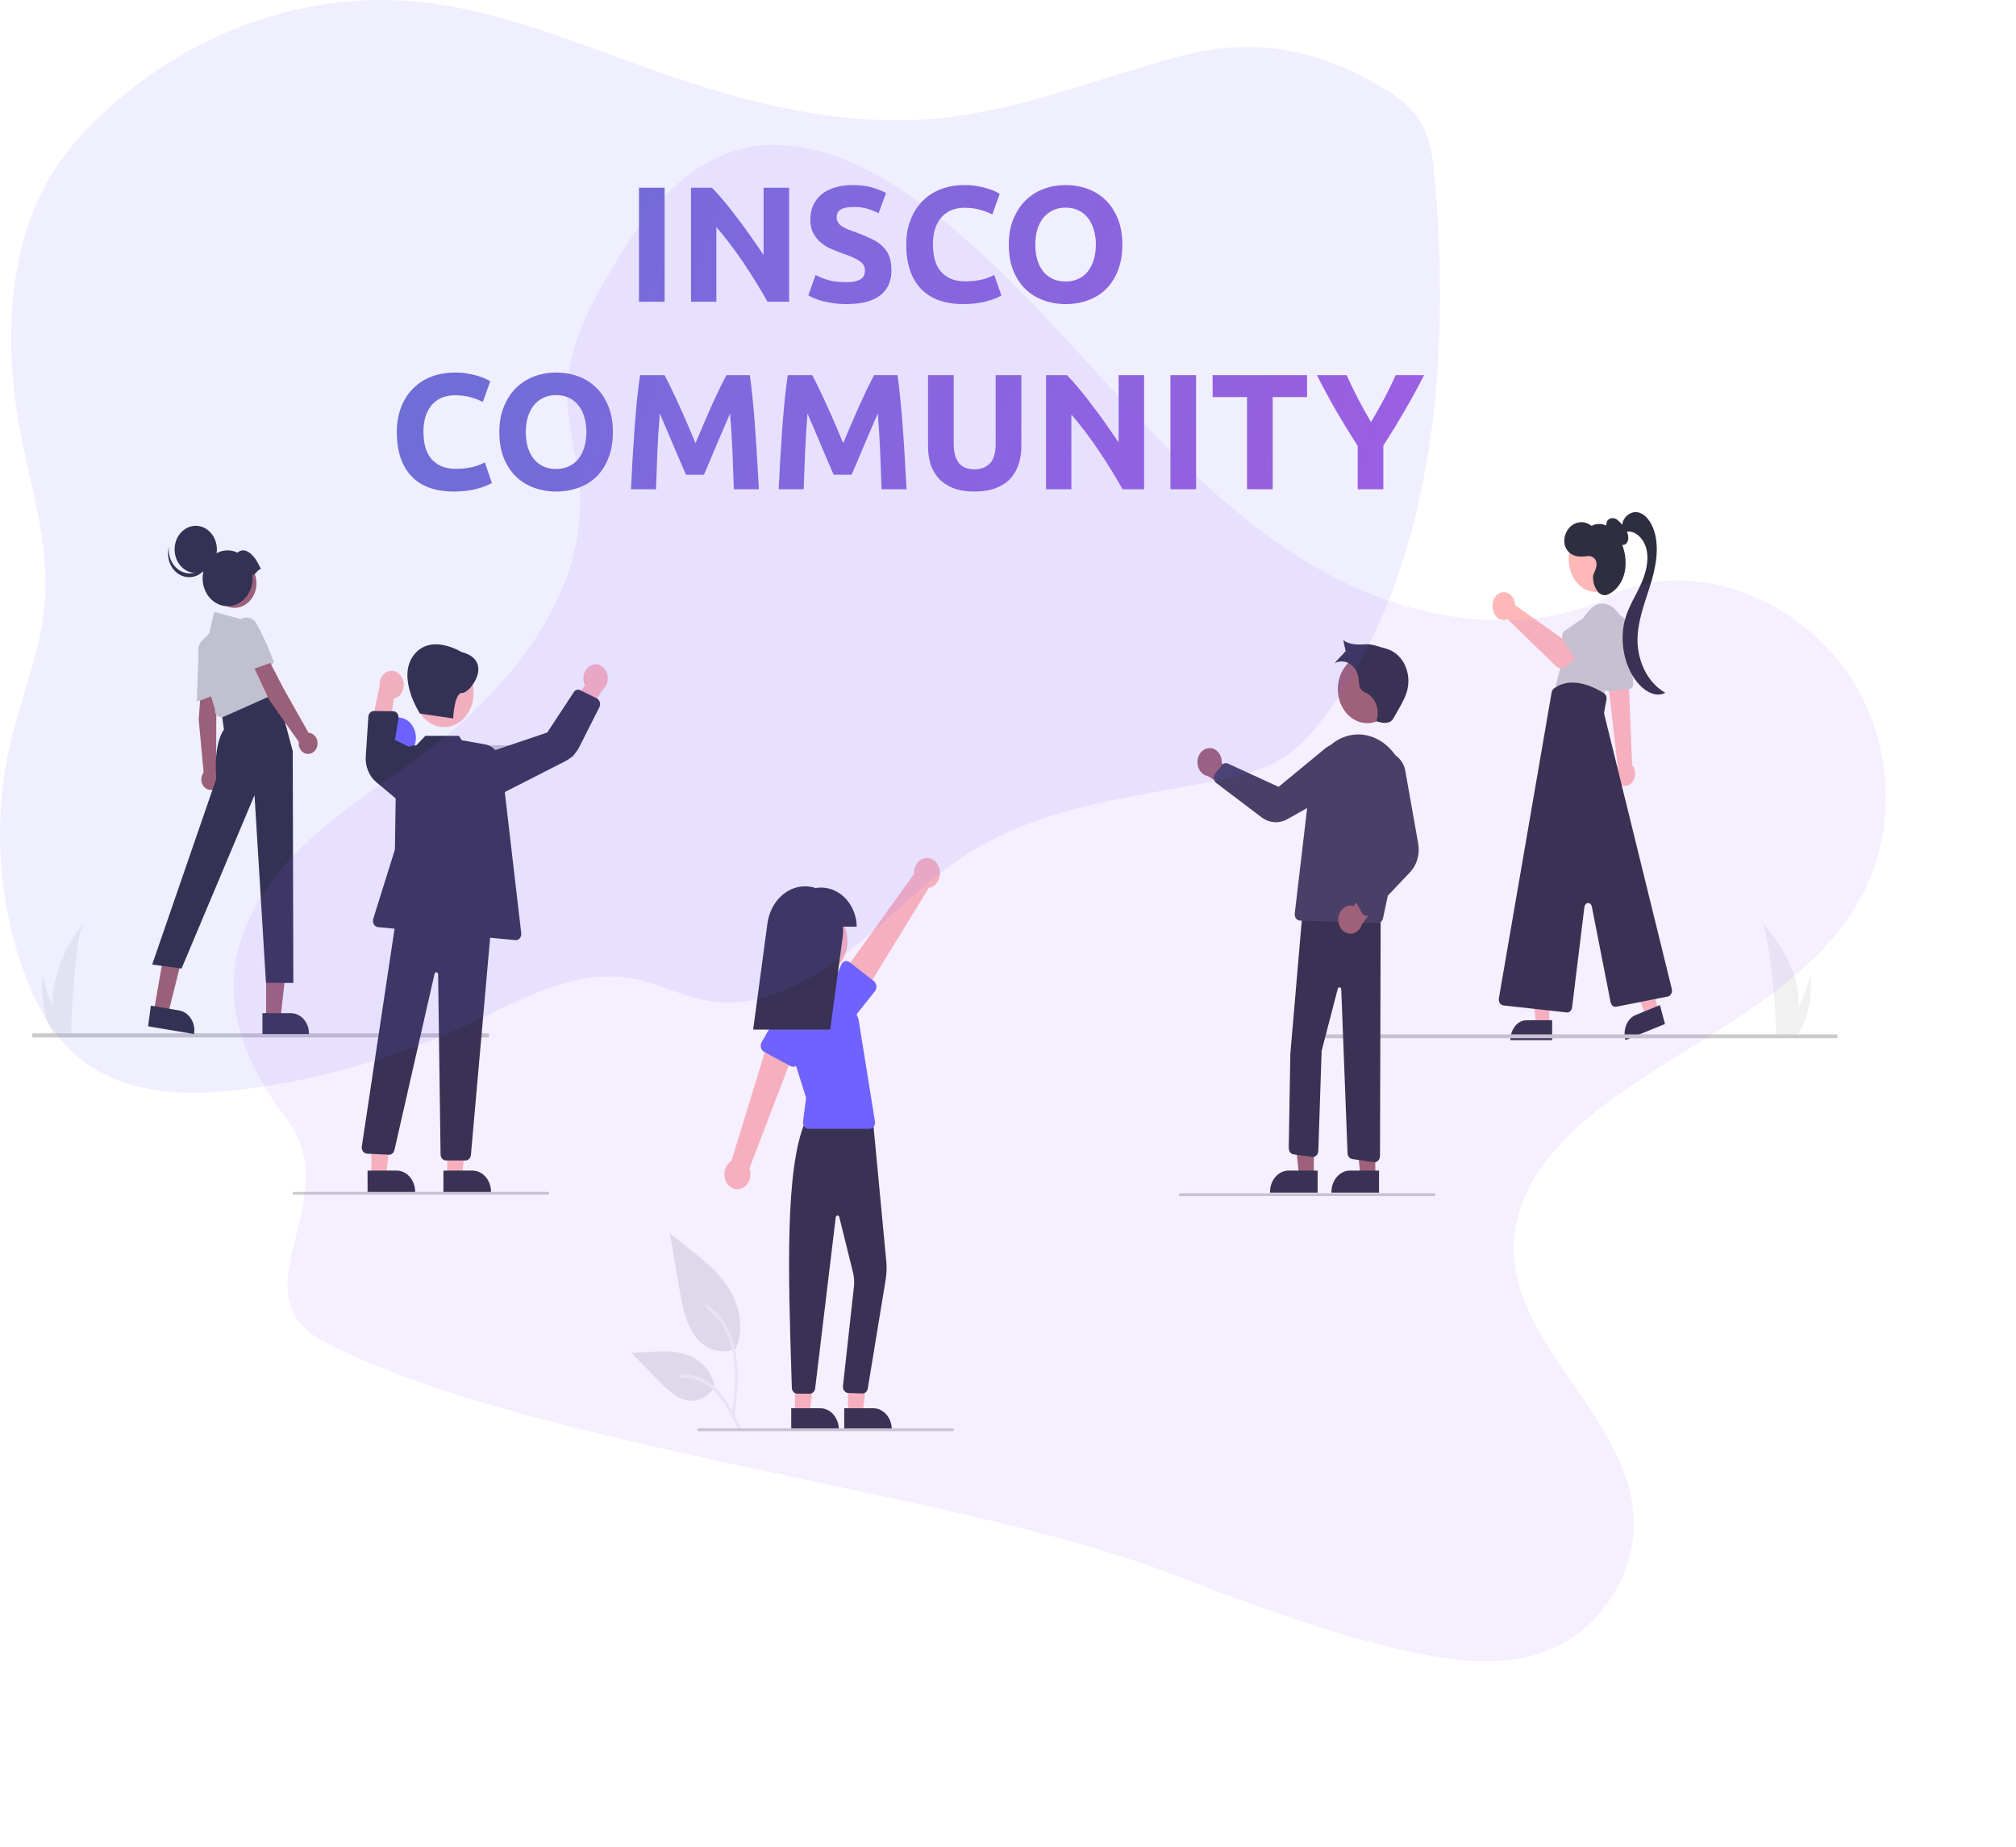 <svg width="441" height="404" viewBox="0 0 441 404" fill="none" xmlns="http://www.w3.org/2000/svg">
<path d="M357.385 170.545C357.244 170.849 357.056 171.115 356.832 171.33C356.607 171.544 356.35 171.702 356.077 171.794C355.523 171.98 354.933 171.887 354.435 171.536C353.937 171.185 353.573 170.604 353.422 169.922C353.271 169.24 353.347 168.511 353.631 167.897C353.636 167.887 353.641 167.877 353.646 167.866C353.706 167.741 353.774 167.622 353.849 167.51L352.031 151.523L351.976 151.044L351.607 147.782L351.552 147.312L351.754 147.323L355.277 147.522L356.222 147.575L356.341 150.551L357.011 167.282C357.361 167.695 357.588 168.242 357.656 168.833C357.724 169.425 357.629 170.028 357.385 170.545H357.385Z" fill="#FFB8B8"/>
<path d="M351.987 151.189L356.461 150.683C356.693 150.656 356.907 150.517 357.057 150.296C357.206 150.075 357.278 149.79 357.258 149.504L356.429 138.029C356.349 136.923 355.916 135.903 355.226 135.191C354.536 134.479 353.644 134.135 352.748 134.233C351.852 134.332 351.024 134.866 350.447 135.717C349.87 136.568 349.591 137.667 349.671 138.773C349.676 138.852 349.684 138.93 349.693 139.009L351.035 150.265C351.066 150.523 351.171 150.758 351.331 150.929C351.491 151.099 351.695 151.193 351.906 151.194C351.933 151.194 351.96 151.193 351.987 151.189V151.189Z" fill="#CBCBCB"/>
<path d="M355.378 141.918C355.831 140.337 355.852 138.617 355.438 137.02C355.024 135.423 354.198 134.037 353.086 133.073C351.399 131.649 349.09 131.138 346.603 134.788C343.594 139.245 341.448 144.489 340.328 150.121L350.511 152.166C350.511 152.166 353.974 146.945 355.378 141.918Z" fill="#CBCBCB"/>
<path d="M338.909 224.162H336.005L334.624 210.352H338.909L338.909 224.162Z" fill="#FFB8B8"/>
<path d="M330.407 227.487H339.531V223.139H333.932C332.997 223.139 332.1 223.597 331.439 224.412C330.778 225.228 330.407 226.334 330.407 227.487V227.487Z" fill="#2F2E41"/>
<path d="M362.778 221.039L360.022 222.163L355.195 209.585L359.264 207.926L362.778 221.039Z" fill="#FFB8B8"/>
<path d="M355.551 227.487L364.215 223.955L363.109 219.827L357.792 221.994C356.904 222.356 356.17 223.138 355.749 224.168C355.329 225.198 355.258 226.392 355.551 227.487V227.487Z" fill="#2F2E41"/>
<path d="M348.986 129.452C352.198 129.452 354.802 126.24 354.802 122.278C354.802 118.317 352.198 115.105 348.986 115.105C345.774 115.105 343.17 118.317 343.17 122.278C343.17 126.24 345.774 129.452 348.986 129.452Z" fill="#FFB8B8"/>
<path d="M343.893 220.318L346.589 198.372C346.618 198.137 346.712 197.923 346.855 197.764C346.998 197.606 347.181 197.514 347.373 197.504C347.565 197.493 347.753 197.565 347.907 197.708C348.06 197.85 348.169 198.054 348.214 198.284L352.32 219.198C352.385 219.519 352.544 219.798 352.767 219.981C352.99 220.164 353.261 220.237 353.525 220.187L364.851 217.942C365.001 217.913 365.144 217.844 365.271 217.74C365.398 217.636 365.505 217.5 365.586 217.341C365.666 217.182 365.718 217.004 365.738 216.818C365.758 216.632 365.746 216.443 365.702 216.263L350.934 156.217C350.892 156.046 350.887 155.865 350.919 155.691L351.411 153.063C351.465 152.778 351.44 152.479 351.34 152.214C351.24 151.948 351.071 151.732 350.86 151.599C348.849 150.333 343.755 147.702 339.912 150.584C339.787 150.678 339.679 150.802 339.594 150.949C339.51 151.096 339.45 151.263 339.419 151.439L327.883 218.31C327.851 218.492 327.851 218.68 327.883 218.862C327.915 219.043 327.978 219.215 328.068 219.364C328.157 219.514 328.271 219.638 328.403 219.729C328.534 219.82 328.68 219.876 328.83 219.893L342.744 221.429C342.776 221.433 342.808 221.435 342.839 221.435C343.094 221.434 343.34 221.321 343.533 221.116C343.726 220.912 343.854 220.628 343.892 220.318L343.893 220.318Z" fill="#2F2E41"/>
<path d="M352.843 117.211C352.404 116.885 352.015 116.468 351.693 115.978C351.534 115.73 351.429 115.436 351.389 115.124C351.349 114.812 351.374 114.493 351.463 114.197C351.757 113.397 352.63 113.145 353.307 113.417C353.984 113.688 354.507 114.343 355.001 114.974C355.437 115.529 355.885 116.111 356.09 116.841C356.296 117.57 356.191 118.496 355.677 118.939C355.173 119.374 354.447 119.196 353.962 118.729C353.504 118.219 353.139 117.595 352.891 116.898L352.843 117.211Z" fill="#2F2E41"/>
<path d="M354.813 115.167C354.845 113.146 356.713 111.696 358.327 112.055C359.94 112.413 361.18 114.109 361.801 115.98C363.112 119.933 362.128 124.443 360.864 128.421C359.6 132.4 358.036 136.435 358.221 140.7C358.346 143.006 358.973 145.226 360.037 147.128C361.1 149.03 362.56 150.543 364.263 151.506C362.443 152.524 360.266 151.473 358.736 149.886C355.338 146.362 354.027 140.089 355.619 134.978C356.405 132.458 357.789 130.301 358.87 127.953C359.951 125.604 360.744 122.837 360.186 120.225C359.628 117.614 357.253 115.5 355.223 116.51L354.813 115.167Z" fill="#2F2E41"/>
<path d="M348.637 125.462C349.144 124.405 349.655 123.018 348.729 122.094C348.528 121.902 348.297 121.762 348.051 121.682C347.805 121.602 347.548 121.583 347.296 121.627C346.251 121.782 345.114 121.846 344.102 121.378C343.723 121.217 343.374 120.963 343.075 120.633C342.777 120.302 342.535 119.901 342.365 119.453C341.844 117.927 342.497 116.073 343.588 115.109C344.256 114.54 345.045 114.228 345.856 114.21C346.668 114.192 347.465 114.47 348.149 115.009C349.563 114.239 351.278 114.582 352.562 115.642C353.847 116.702 354.726 118.4 355.203 120.213C355.643 121.773 355.719 123.454 355.422 125.065C355.183 126.186 354.728 127.219 354.097 128.077C353.466 128.935 352.676 129.593 351.795 129.995C351.451 130.161 351.079 130.214 350.714 130.148C350.349 130.081 350.004 129.897 349.715 129.615C349.245 129.095 348.884 128.442 348.662 127.712C348.469 126.913 348.366 126.026 348.637 125.462Z" fill="#2F2E41"/>
<path d="M331.382 131.862C331.411 132.02 331.43 132.18 331.439 132.341L341.612 139.579L344.084 137.823L346.72 142.079L342.588 145.712C342.254 146.005 341.852 146.157 341.442 146.145C341.032 146.133 340.636 145.956 340.314 145.643L329.824 135.437C329.35 135.653 328.834 135.687 328.345 135.533C327.856 135.379 327.416 135.045 327.084 134.575C326.753 134.105 326.545 133.522 326.489 132.903C326.432 132.284 326.53 131.659 326.769 131.11C327.008 130.562 327.377 130.116 327.827 129.832C328.276 129.548 328.785 129.44 329.286 129.521C329.786 129.603 330.255 129.871 330.629 130.289C331.003 130.707 331.266 131.256 331.381 131.862L331.382 131.862Z" fill="#FFB8B8"/>
<path d="M341.952 139.922L345.24 145.177C345.334 145.326 345.452 145.449 345.588 145.537C345.723 145.624 345.872 145.675 346.025 145.686C346.178 145.696 346.331 145.666 346.473 145.597C346.615 145.528 346.744 145.422 346.85 145.286L350.572 140.519C350.885 140.233 351.15 139.874 351.35 139.463C351.55 139.051 351.683 138.594 351.74 138.119C351.797 137.644 351.778 137.16 351.683 136.694C351.588 136.228 351.419 135.79 351.187 135.405C350.954 135.019 350.662 134.695 350.328 134.449C349.993 134.203 349.623 134.04 349.237 133.971C348.852 133.902 348.459 133.928 348.082 134.046C347.704 134.165 347.35 134.374 347.038 134.662C347.006 134.691 346.974 134.722 346.943 134.753L342.275 137.972C342.141 138.064 342.025 138.191 341.935 138.343C341.844 138.496 341.782 138.67 341.751 138.855C341.72 139.04 341.722 139.231 341.757 139.415C341.791 139.599 341.858 139.772 341.951 139.922H341.952Z" fill="#CBCBCB"/>
<path d="M393.45 219.822C393.393 221.95 393.04 224.06 392.4 226.088C392.386 226.135 392.37 226.182 392.355 226.229H388.438C388.442 226.186 388.447 226.139 388.451 226.088C388.712 223.059 387.22 204.843 385.42 201.691C385.578 201.946 393.753 210.198 393.45 219.822Z" fill="#F1F1F1"/>
<path d="M393.447 226.088C393.418 226.135 393.388 226.182 393.358 226.229H390.779C390.798 226.189 390.821 226.141 390.847 226.088C391.273 225.202 392.534 222.555 393.704 219.81C394.962 216.86 396.116 213.799 396.019 212.691C396.049 212.94 396.92 220.559 393.447 226.088Z" fill="#F1F1F1"/>
<path d="M285.305 227.075H401.695C401.776 227.075 401.853 227.03 401.911 226.951C401.968 226.872 402 226.764 402 226.652C402 226.54 401.968 226.432 401.911 226.353C401.853 226.273 401.776 226.229 401.695 226.229H285.305C285.224 226.229 285.147 226.273 285.089 226.353C285.032 226.432 285 226.54 285 226.652C285 226.764 285.032 226.872 285.089 226.951C285.147 227.03 285.224 227.075 285.305 227.075Z" fill="#CBCBCB"/>
<path d="M11.47 220.04C11.516 222.164 11.808 224.27 12.337 226.296C12.349 226.343 12.362 226.389 12.374 226.436H15.612C15.608 226.394 15.605 226.347 15.601 226.296C15.386 223.271 16.619 205.085 18.107 201.937C17.976 202.192 11.219 210.43 11.47 220.04Z" fill="#F1F1F1"/>
<path d="M11.713 226.296C11.74 226.343 11.768 226.39 11.797 226.436H14.225C14.207 226.396 14.185 226.349 14.161 226.296C13.76 225.413 12.572 222.775 11.47 220.04C10.286 217.1 9.199 214.05 9.29 212.945C9.262 213.194 8.442 220.786 11.713 226.296Z" fill="#F1F1F1"/>
<path d="M106.739 226.913H7.261C7.192 226.913 7.125 226.865 7.076 226.779C7.028 226.694 7 226.577 7 226.456C7 226.335 7.028 226.219 7.076 226.134C7.125 226.048 7.192 226 7.261 226H106.739C106.808 226 106.875 226.048 106.924 226.134C106.972 226.219 107 226.335 107 226.456C107 226.577 106.972 226.694 106.924 226.779C106.875 226.865 106.808 226.913 106.739 226.913Z" fill="#CBCBCB"/>
<path d="M58.212 222.743L61.367 222.743L62.868 209.16L58.212 209.16L58.212 222.743Z" fill="#A0616A"/>
<path d="M57.407 221.593L63.621 221.593H63.621C64.671 221.593 65.678 222.059 66.421 222.888C67.164 223.716 67.581 224.84 67.581 226.012V226.156L57.408 226.157L57.407 221.593Z" fill="#2F2E41"/>
<path d="M33.646 221.219L36.765 221.745L40.069 208.565L35.979 207.789L33.646 221.219Z" fill="#A0616A"/>
<path d="M33.004 219.948L39.148 220.984L39.148 220.984C40.186 221.159 41.12 221.788 41.743 222.731C42.366 223.675 42.628 224.856 42.471 226.015L42.452 226.157L32.393 224.46L33.004 219.948Z" fill="#2F2E41"/>
<path d="M51.533 139.849C51.256 139.32 51.122 138.713 51.145 138.1C51.169 137.488 51.351 136.896 51.668 136.396C51.956 135.912 52.365 135.532 52.843 135.303C53.322 135.075 53.85 135.007 54.363 135.108C54.728 135.176 55.076 135.333 55.382 135.566C55.688 135.8 55.945 136.105 56.135 136.461C57.921 139.594 59.878 144.617 59.898 144.667L59.929 144.747L56.523 149.428L51.533 139.849Z" fill="#CBCBCB"/>
<path d="M44.041 149.659L47.544 150.683L47.311 157.022L47.282 168.564C47.628 168.83 47.892 169.207 48.041 169.645C48.19 170.083 48.216 170.561 48.117 171.016C48.017 171.471 47.796 171.881 47.482 172.193C47.169 172.505 46.778 172.703 46.362 172.761C45.946 172.82 45.523 172.736 45.151 172.52C44.778 172.305 44.473 171.968 44.275 171.555C44.078 171.142 43.997 170.671 44.044 170.206C44.092 169.74 44.264 169.302 44.54 168.949L43.463 157.365L44.041 149.659Z" fill="#A0616A"/>
<path d="M43.431 142.398C43.451 141.785 43.628 141.192 43.941 140.689C44.255 140.185 44.691 139.793 45.199 139.56C45.675 139.322 46.202 139.245 46.716 139.337C47.23 139.429 47.709 139.687 48.093 140.079C48.37 140.355 48.589 140.694 48.736 141.074C48.883 141.454 48.953 141.866 48.943 142.279C48.952 145.993 48.201 151.406 48.194 151.46L48.181 151.546L43.061 153.471L43.431 142.398Z" fill="#CBCBCB"/>
<path d="M52.587 152.939L60.419 150.677L64.039 164.285L64.168 214.982L58.179 214.94L55.675 173.907L39.72 211.822L33.286 210.961L47.311 170.317C47.311 170.317 46.539 163.136 48.984 159.546L48.469 155.812L52.587 152.939Z" fill="#2F2E41"/>
<path d="M47.306 156.325C47.197 156.177 47.117 156.004 47.073 155.818C47.029 155.632 47.021 155.437 47.05 155.248L43.478 143.286C43.311 142.727 43.293 142.126 43.427 141.556C43.56 140.985 43.839 140.471 44.23 140.074L45.781 138.501L46.832 133.809L52.872 135.457L52.374 137.679L55.108 137.124L60.866 151.437L48.83 156.807L48.238 156.817C48.059 156.818 47.883 156.774 47.722 156.689C47.561 156.603 47.419 156.479 47.306 156.325V156.325Z" fill="#CBCBCB"/>
<path d="M55.69 146.226L59.142 145.001L61.98 150.498L67.484 160.269C67.903 160.289 68.307 160.45 68.643 160.731C68.978 161.012 69.229 161.4 69.363 161.844C69.496 162.288 69.506 162.767 69.391 163.217C69.275 163.668 69.04 164.068 68.716 164.366C68.392 164.664 67.995 164.845 67.576 164.885C67.158 164.925 66.739 164.823 66.374 164.591C66.01 164.36 65.716 164.01 65.533 163.589C65.35 163.167 65.286 162.694 65.35 162.231L58.892 153.083L55.69 146.226Z" fill="#A0616A"/>
<path d="M51.301 132.936C53.951 132.936 56.1 130.537 56.1 127.579C56.1 124.621 53.951 122.222 51.301 122.222C48.65 122.222 46.501 124.621 46.501 127.579C46.501 130.537 48.65 132.936 51.301 132.936Z" fill="#A0616A"/>
<path d="M42.819 125.32C45.373 125.32 47.442 123.009 47.442 120.16C47.442 117.31 45.373 115 42.819 115C40.266 115 38.196 117.31 38.196 120.16C38.196 123.009 40.266 125.32 42.819 125.32Z" fill="#2F2E41"/>
<path d="M38.832 124.432C39.43 124.915 40.123 125.231 40.853 125.353C41.584 125.476 42.329 125.401 43.028 125.136C43.727 124.871 44.359 124.422 44.871 123.829C45.383 123.235 45.76 122.513 45.971 121.723C45.891 122.431 45.681 123.112 45.353 123.725C45.025 124.337 44.588 124.867 44.067 125.281C43.547 125.695 42.955 125.984 42.33 126.13C41.704 126.276 41.058 126.276 40.433 126.129C39.807 125.982 39.216 125.692 38.696 125.278C38.176 124.863 37.739 124.332 37.411 123.72C37.084 123.107 36.875 122.425 36.796 121.717C36.717 121.009 36.77 120.291 36.953 119.607C36.849 120.526 36.969 121.458 37.3 122.307C37.63 123.156 38.159 123.89 38.832 124.432Z" fill="#2F2E41"/>
<path d="M57.076 124.438C56.269 122.825 55.96 122.152 54.92 121.171C53.999 120.304 52.867 120.049 51.955 120.871C50.874 120.35 49.673 120.232 48.528 120.534C47.383 120.836 46.356 121.543 45.599 122.548C44.843 123.554 44.397 124.805 44.328 126.116C44.259 127.427 44.571 128.727 45.217 129.825C45.864 130.922 46.81 131.757 47.915 132.207C49.021 132.656 50.227 132.695 51.354 132.319C52.481 131.942 53.469 131.17 54.172 130.117C54.874 129.064 55.254 127.785 55.253 126.472C55.253 126.242 55.24 126.011 55.216 125.782C56.01 125.658 56.282 124.562 57.076 124.438Z" fill="#2F2E41"/>
<g clip-path="url(#clip0)">
<path d="M161.064 295.004C159.719 295.55 158.274 295.687 156.87 295.401C155.466 295.116 154.149 294.417 153.046 293.373C150.238 290.651 149.358 286.167 148.641 282.014L146.522 269.733L150.959 273.26C154.149 275.797 157.411 278.415 159.62 282.09C161.829 285.764 162.793 290.78 161.018 294.756" fill="#E6E6E6"/>
<path d="M160.685 309.874C161.134 306.097 161.595 302.271 161.28 298.454C161.001 295.063 160.105 291.752 158.282 289.037C157.314 287.598 156.136 286.366 154.801 285.395C154.453 285.141 154.133 285.778 154.48 286.031C156.789 287.716 158.575 290.205 159.58 293.138C160.691 296.4 160.869 299.956 160.678 303.421C160.562 305.517 160.317 307.599 160.07 309.678C160.05 309.772 160.062 309.871 160.104 309.955C160.145 310.039 160.213 310.102 160.292 310.131C160.374 310.156 160.461 310.143 160.534 310.095C160.608 310.047 160.662 309.968 160.685 309.874V309.874Z" fill="#F2F2F2"/>
<path d="M156.36 303.19C155.783 304.203 154.99 305.027 154.057 305.583C153.124 306.139 152.083 306.408 151.035 306.364C148.339 306.217 146.091 304.044 144.068 301.981L138.084 295.879L142.045 295.661C144.893 295.503 147.814 295.356 150.527 296.371C153.24 297.385 155.741 299.826 156.237 303.069" fill="#E6E6E6"/>
<path d="M161.954 312.045C159.792 307.629 157.286 302.721 152.807 301.152C151.561 300.717 150.255 300.562 148.959 300.693C148.551 300.734 148.653 301.461 149.06 301.421C151.233 301.212 153.401 301.875 155.2 303.296C156.931 304.657 158.279 306.549 159.42 308.555C160.119 309.784 160.745 311.065 161.371 312.345C161.571 312.754 162.156 312.458 161.954 312.045V312.045Z" fill="#F2F2F2"/>
<path d="M189.702 213.8L173.996 228.832C173.709 229.107 173.339 229.239 172.968 229.199C172.596 229.159 172.254 228.95 172.016 228.618C171.777 228.286 171.663 227.859 171.698 227.43C171.733 227.001 171.914 226.606 172.201 226.331L187.906 211.298C188.194 211.023 188.564 210.891 188.935 210.932C189.307 210.972 189.649 211.181 189.887 211.512C190.125 211.844 190.24 212.272 190.205 212.701C190.17 213.13 189.989 213.525 189.702 213.8Z" fill="#CCCCCC"/>
<path d="M185.496 309.216L188.725 309.215L190.262 294.829L185.495 294.829L185.496 309.216Z" fill="#FFB8B8"/>
<path d="M184.672 307.998L191.032 307.998H191.033C191.565 307.998 192.092 308.119 192.584 308.354C193.076 308.589 193.522 308.934 193.899 309.369C194.275 309.803 194.574 310.319 194.778 310.887C194.981 311.455 195.086 312.064 195.086 312.679V312.831L184.672 312.831L184.672 307.998Z" fill="#2F2E41"/>
<path d="M173.905 309.216L177.134 309.215L178.671 294.829L173.904 294.829L173.905 309.216Z" fill="#FFB8B8"/>
<path d="M173.081 307.998L179.441 307.998H179.442C179.974 307.998 180.501 308.119 180.993 308.354C181.484 308.589 181.931 308.934 182.308 309.369C182.684 309.803 182.983 310.319 183.186 310.887C183.39 311.455 183.495 312.064 183.495 312.679V312.831L173.081 312.831L173.081 307.998Z" fill="#2F2E41"/>
<path d="M177.146 304.814H177.145L174.399 304.813C174.091 304.814 173.796 304.677 173.575 304.431C173.354 304.184 173.224 303.848 173.215 303.493L173.128 300.718C172.434 278.528 171.716 255.582 176.162 245.268L176.197 245.187L190.918 244.572L193.873 275.88C193.999 277.216 193.953 278.566 193.736 279.885L189.829 303.66C189.776 303.983 189.625 304.272 189.403 304.477C189.181 304.681 188.902 304.786 188.618 304.773L185.533 304.658C185.372 304.65 185.213 304.605 185.067 304.524C184.922 304.443 184.792 304.329 184.686 304.188C184.579 304.047 184.499 303.883 184.45 303.705C184.401 303.527 184.384 303.339 184.4 303.154L186.823 281.164C186.906 280.215 186.831 279.257 186.604 278.34L183.59 266.172C183.565 266.072 183.511 265.984 183.436 265.924C183.362 265.864 183.272 265.835 183.182 265.843C183.092 265.85 183.006 265.893 182.94 265.965C182.874 266.036 182.831 266.132 182.818 266.235L178.32 303.633C178.279 303.96 178.139 304.259 177.923 304.476C177.707 304.693 177.432 304.813 177.146 304.814V304.814Z" fill="#2F2E41"/>
<path d="M178.906 213.271C182.479 213.271 185.376 209.925 185.376 205.799C185.376 201.672 182.479 198.326 178.906 198.326C175.333 198.326 172.436 201.672 172.436 205.799C172.436 209.925 175.333 213.271 178.906 213.271Z" fill="#FFB8B8"/>
<path d="M190.228 246.883H176.839C176.669 246.883 176.501 246.841 176.346 246.759C176.191 246.677 176.054 246.558 175.942 246.41C175.831 246.261 175.749 246.086 175.701 245.898C175.653 245.709 175.641 245.511 175.666 245.316L176.327 240.085L172.443 227.747C172.042 226.474 171.893 225.112 172.007 223.764C172.121 222.415 172.495 221.112 173.102 219.952C173.708 218.792 174.532 217.803 175.513 217.059C176.493 216.314 177.605 215.832 178.768 215.649V215.649C180.425 215.382 182.112 215.735 183.582 216.656C185.053 217.576 186.23 219.016 186.94 220.765L187.793 222.861L191.393 245.265C191.425 245.462 191.419 245.665 191.375 245.86C191.331 246.054 191.25 246.235 191.139 246.39C191.028 246.544 190.889 246.668 190.731 246.754C190.574 246.839 190.402 246.883 190.228 246.883H190.228Z" fill="#6C63FF"/>
<path d="M161.965 260.006C162.368 259.898 162.745 259.689 163.071 259.395C163.396 259.1 163.662 258.726 163.849 258.3C164.036 257.874 164.14 257.405 164.153 256.928C164.166 256.45 164.089 255.975 163.926 255.536L174.359 228.316L168.391 226.58L160.012 253.882C159.391 254.247 158.908 254.862 158.654 255.611C158.4 256.36 158.392 257.191 158.633 257.946C158.874 258.701 159.346 259.327 159.96 259.707C160.574 260.087 161.287 260.193 161.965 260.006H161.965Z" fill="#FFB8B8"/>
<path d="M172.946 233.184L167.142 230.046C166.977 229.957 166.83 229.828 166.712 229.667C166.594 229.507 166.508 229.319 166.458 229.116C166.409 228.913 166.398 228.701 166.426 228.492C166.454 228.284 166.521 228.086 166.622 227.91L170.149 221.758C170.55 220.785 171.268 220.036 172.146 219.674C173.025 219.311 173.991 219.366 174.835 219.825C175.678 220.285 176.33 221.112 176.646 222.125C176.963 223.138 176.919 224.255 176.524 225.23L174.7 232.277C174.648 232.479 174.558 232.665 174.438 232.823C174.318 232.982 174.169 233.108 174.003 233.194C173.836 233.28 173.656 233.324 173.474 233.322C173.291 233.32 173.111 233.273 172.946 233.184H172.946Z" fill="#6C63FF"/>
<path d="M205.484 189.961C205.61 190.417 205.649 190.898 205.596 191.372C205.543 191.846 205.401 192.301 205.18 192.704C204.959 193.108 204.664 193.451 204.315 193.709C203.967 193.966 203.574 194.133 203.164 194.196L188.262 218.484L183.914 213.453L199.93 191.161C199.883 190.358 200.093 189.564 200.52 188.928C200.947 188.292 201.561 187.86 202.246 187.712C202.93 187.564 203.638 187.711 204.235 188.126C204.832 188.541 205.277 189.194 205.484 189.961V189.961Z" fill="#FFB8B8"/>
<path d="M191.708 215.633C191.729 215.842 191.711 216.054 191.655 216.255C191.599 216.455 191.506 216.639 191.383 216.794L187.076 222.212C186.552 223.104 185.744 223.721 184.828 223.926C183.913 224.131 182.964 223.908 182.19 223.307C181.416 222.705 180.88 221.774 180.7 220.716C180.519 219.659 180.71 218.563 181.229 217.667L183.998 211.018C184.077 210.828 184.19 210.66 184.331 210.525C184.471 210.391 184.635 210.293 184.811 210.238C184.987 210.183 185.171 210.173 185.351 210.207C185.531 210.242 185.702 210.321 185.853 210.44L191.159 214.59C191.31 214.708 191.437 214.862 191.532 215.042C191.627 215.222 191.687 215.424 191.708 215.633V215.633Z" fill="#6C63FF"/>
<path d="M187.408 202.671C187.403 201.995 187.322 201.322 187.166 200.67C186.123 196.222 182.275 193.552 178.413 194.222C177.662 193.973 176.884 193.847 176.103 193.848V193.848C174.115 193.848 172.193 194.669 170.684 196.162C169.174 197.656 168.177 199.723 167.872 201.992L164.752 225.184H181.612L184.334 204.945C184.435 204.193 184.459 203.429 184.405 202.671H187.408Z" fill="#2F2E41"/>
<path d="M208.362 313H152.778C152.708 313 152.641 312.968 152.591 312.911C152.542 312.854 152.514 312.777 152.514 312.696C152.514 312.615 152.542 312.538 152.591 312.481C152.641 312.424 152.708 312.392 152.778 312.392H208.362C208.432 312.392 208.499 312.424 208.549 312.481C208.598 312.538 208.626 312.615 208.626 312.696C208.626 312.777 208.598 312.854 208.549 312.911C208.499 312.968 208.432 313 208.362 313Z" fill="#CCCCCC"/>
<path d="M264.361 163.629C264.746 163.586 265.135 163.641 265.5 163.791C265.865 163.94 266.198 164.18 266.474 164.494C266.749 164.808 266.962 165.188 267.097 165.607C267.233 166.026 267.286 166.474 267.255 166.92L275.871 171.299L271.761 174.363L264.209 169.735C263.564 169.625 262.977 169.245 262.558 168.668C262.139 168.091 261.918 167.357 261.937 166.604C261.955 165.851 262.212 165.133 262.659 164.584C263.106 164.036 263.712 163.696 264.361 163.629V163.629Z" fill="#A0616A"/>
<path d="M299.116 158.166C302.69 158.166 305.587 154.82 305.587 150.693C305.587 146.567 302.69 143.221 299.116 143.221C295.543 143.221 292.646 146.567 292.646 150.693C292.646 154.82 295.543 158.166 299.116 158.166Z" fill="#A0616A"/>
<path d="M287.406 257.239L284.176 257.238L282.64 242.852L287.407 242.852L287.406 257.239Z" fill="#A0616A"/>
<path d="M288.23 260.854L277.816 260.853V260.701C277.816 260.086 277.921 259.478 278.125 258.91C278.328 258.342 278.627 257.826 279.003 257.391C279.38 256.957 279.826 256.612 280.318 256.377C280.81 256.141 281.337 256.02 281.869 256.02H281.87L288.23 256.021L288.23 260.854Z" fill="#2F2E41"/>
<path d="M300.841 257.239L297.612 257.238L296.075 242.852L300.842 242.852L300.841 257.239Z" fill="#A0616A"/>
<path d="M301.665 260.854L291.251 260.853V260.701C291.251 260.086 291.356 259.478 291.56 258.91C291.764 258.342 292.062 257.826 292.439 257.391C292.815 256.957 293.262 256.612 293.754 256.377C294.245 256.141 294.772 256.02 295.305 256.02H295.305L301.665 256.021L301.665 260.854Z" fill="#2F2E41"/>
<path d="M300.688 254.174C300.64 254.174 300.592 254.171 300.544 254.164L295.816 253.492C295.539 253.453 295.283 253.302 295.093 253.067C294.903 252.831 294.791 252.525 294.777 252.203L293.399 216.376C293.395 216.275 293.361 216.178 293.303 216.101C293.245 216.024 293.167 215.972 293.08 215.953C292.994 215.933 292.904 215.948 292.825 215.994C292.747 216.04 292.684 216.116 292.647 216.208L289.108 229.832L288.379 251.718C288.373 251.906 288.333 252.091 288.261 252.261C288.19 252.431 288.089 252.583 287.965 252.705C287.841 252.828 287.696 252.92 287.539 252.975C287.383 253.029 287.218 253.046 287.056 253.024L282.962 252.468C282.669 252.429 282.399 252.265 282.206 252.009C282.012 251.752 281.908 251.422 281.915 251.081L282.263 230.481L285.036 198.144L285.16 198.149L302.026 198.9L301.874 252.81C301.873 253.172 301.747 253.519 301.525 253.775C301.303 254.031 301.002 254.174 300.688 254.174H300.688Z" fill="#2F2E41"/>
<path d="M301.387 201.855C301.376 201.855 301.366 201.855 301.356 201.855L284.37 201.341C284.203 201.336 284.04 201.29 283.889 201.207C283.739 201.124 283.606 201.006 283.498 200.859C283.39 200.713 283.31 200.542 283.263 200.357C283.216 200.172 283.204 199.978 283.226 199.788L286.49 172.045C286.694 170.172 287.238 168.369 288.086 166.755C288.933 165.141 290.067 163.751 291.411 162.677C292.594 161.737 293.937 161.1 295.35 160.809C296.764 160.518 298.215 160.579 299.606 160.99C305.535 162.725 309.092 170.077 307.535 177.379L302.538 200.813C302.473 201.11 302.325 201.373 302.117 201.562C301.908 201.751 301.652 201.854 301.387 201.855V201.855Z" fill="#3F3D56"/>
<path d="M279.103 179.825C277.983 179.826 276.888 179.45 275.951 178.743L266.045 171.238C265.9 171.128 265.778 170.983 265.687 170.813C265.596 170.642 265.538 170.451 265.518 170.252C265.498 170.053 265.516 169.851 265.57 169.661C265.625 169.471 265.715 169.297 265.835 169.152L267.327 167.333C267.49 167.133 267.701 166.995 267.932 166.936C268.164 166.877 268.406 166.9 268.626 167.002L279.691 172.09L289.941 163.637C290.42 163.242 290.965 162.966 291.542 162.826C292.118 162.687 292.713 162.687 293.29 162.827C293.866 162.967 294.411 163.244 294.89 163.64C295.369 164.035 295.771 164.541 296.072 165.126C296.373 165.711 296.566 166.361 296.638 167.036C296.71 167.711 296.659 168.396 296.49 169.048C296.321 169.699 296.037 170.303 295.655 170.821C295.274 171.339 294.803 171.76 294.273 172.057L281.605 179.163C280.825 179.6 279.969 179.826 279.103 179.825V179.825Z" fill="#3F3D56"/>
<path d="M301.358 157.839C302.462 158.14 303.794 158.371 304.583 157.43C304.723 157.252 304.847 157.06 304.956 156.855L305.987 155.037C306.777 153.644 307.581 152.214 307.916 150.594C308.108 149.664 308.138 148.698 308.004 147.754C307.87 146.809 307.576 145.905 307.137 145.093C306.698 144.282 306.124 143.579 305.448 143.026C304.771 142.473 304.007 142.08 303.198 141.871C301.658 141.473 300.151 140.788 298.577 140.913C297.003 141.038 295.156 140.997 293.835 140C293.918 140.444 294.363 142.407 294.363 142.407C294.363 142.407 292.376 144.512 291.978 145.037C292.499 144.77 293.067 144.645 293.637 144.671C294.207 144.697 294.764 144.873 295.266 145.187C295.768 145.5 296.201 145.942 296.531 146.479C296.862 147.016 297.082 147.633 297.173 148.284C297.286 149.083 297.22 149.968 297.631 150.624C298.022 151.248 298.723 151.466 299.312 151.826C300.161 152.385 300.81 153.276 301.141 154.338C301.471 155.401 301.463 156.565 301.116 157.62L301.358 157.839Z" fill="#2F2E41"/>
<path d="M292.759 200.785C292.802 200.34 292.928 199.912 293.13 199.53C293.331 199.148 293.603 198.822 293.925 198.574C294.248 198.326 294.613 198.163 294.996 198.096C295.379 198.03 295.77 198.06 296.141 198.187L301.617 189.343L303.372 194.616L297.904 202.206C297.679 202.912 297.237 203.499 296.662 203.854C296.087 204.21 295.419 204.309 294.785 204.134C294.151 203.959 293.594 203.521 293.221 202.904C292.848 202.287 292.683 201.533 292.759 200.785H292.759Z" fill="#A0616A"/>
<path d="M299.031 200.308C298.945 200.316 298.858 200.313 298.773 200.3C298.601 200.274 298.436 200.204 298.29 200.095C298.144 199.987 298.021 199.843 297.928 199.673L296.771 197.554C296.644 197.322 296.58 197.052 296.588 196.778C296.596 196.504 296.675 196.239 296.816 196.018L303.823 184.897L299.268 171.336C298.862 170.143 298.877 168.813 299.311 167.632C299.746 166.452 300.564 165.516 301.59 165.026V165.026C302.17 164.746 302.797 164.617 303.425 164.649C304.053 164.681 304.667 164.874 305.223 165.213C305.779 165.552 306.263 166.029 306.641 166.61C307.018 167.191 307.279 167.861 307.405 168.572L310.231 184.506C310.428 185.629 310.37 186.793 310.063 187.883C309.756 188.973 309.21 189.953 308.479 190.729L299.731 199.954C299.538 200.158 299.292 200.283 299.031 200.308V200.308Z" fill="#3F3D56"/>
<path d="M313.737 261.585H258.152C258.082 261.585 258.015 261.553 257.965 261.496C257.916 261.439 257.888 261.362 257.888 261.281C257.888 261.201 257.916 261.123 257.965 261.066C258.015 261.009 258.082 260.977 258.152 260.977H313.737C313.806 260.977 313.873 261.009 313.923 261.066C313.972 261.123 314 261.201 314 261.281C314 261.362 313.972 261.439 313.923 261.496C313.873 261.553 313.806 261.585 313.737 261.585Z" fill="#CCCCCC"/>
<path d="M124.606 165.833H98.098C97.771 165.833 97.457 165.683 97.226 165.416C96.995 165.149 96.865 164.787 96.865 164.41C96.865 164.032 96.995 163.67 97.226 163.403C97.457 163.136 97.771 162.986 98.098 162.986H124.606C124.933 162.986 125.246 163.136 125.477 163.403C125.709 163.67 125.839 164.032 125.839 164.41C125.839 164.787 125.709 165.149 125.477 165.416C125.246 165.683 124.933 165.833 124.606 165.833V165.833Z" fill="#CCCCCC"/>
<path d="M87.124 165.833C89.252 165.833 90.977 163.841 90.977 161.384C90.977 158.926 89.252 156.934 87.124 156.934C84.996 156.934 83.272 158.926 83.272 161.384C83.272 163.841 84.996 165.833 87.124 165.833Z" fill="#6C63FF"/>
<path d="M129.378 145.467C129.014 145.619 128.682 145.861 128.408 146.176C128.133 146.491 127.922 146.872 127.788 147.292C127.655 147.712 127.603 148.161 127.636 148.606C127.669 149.052 127.786 149.484 127.979 149.871L121.809 158.083L126.659 158.825L131.774 150.913C132.317 150.496 132.707 149.862 132.873 149.134C133.038 148.406 132.966 147.632 132.671 146.961C132.375 146.29 131.877 145.767 131.27 145.492C130.663 145.216 129.99 145.208 129.378 145.467V145.467Z" fill="#FFB8B8"/>
<path d="M88.183 148.755C88.314 149.175 88.365 149.624 88.33 150.07C88.295 150.515 88.176 150.946 87.981 151.333C87.786 151.719 87.521 152.052 87.203 152.307C86.884 152.562 86.522 152.734 86.14 152.809L84.605 163.535L81.015 159.698L83.023 150.1C82.955 149.351 83.128 148.6 83.508 147.988C83.888 147.376 84.449 146.947 85.085 146.781C85.721 146.615 86.388 146.724 86.959 147.088C87.53 147.452 87.965 148.045 88.183 148.755V148.755Z" fill="#FFB8B8"/>
<path d="M97.825 257.239L101.055 257.238L102.591 242.852L97.824 242.852L97.825 257.239Z" fill="#FFB8B8"/>
<path d="M97.001 256.021L103.361 256.02H103.362C103.894 256.02 104.421 256.141 104.913 256.377C105.404 256.612 105.851 256.957 106.228 257.391C106.604 257.826 106.903 258.342 107.106 258.91C107.31 259.478 107.415 260.086 107.415 260.701V260.853L97.001 260.854L97.001 256.021Z" fill="#2F2E41"/>
<path d="M81.228 257.239L84.458 257.238L85.995 242.852L81.228 242.852L81.228 257.239Z" fill="#FFB8B8"/>
<path d="M80.404 256.021L86.765 256.02H86.765C87.297 256.02 87.825 256.141 88.316 256.377C88.808 256.612 89.255 256.957 89.631 257.391C90.008 257.826 90.306 258.342 90.51 258.91C90.714 259.478 90.819 260.086 90.819 260.701V260.853L80.405 260.854L80.404 256.021Z" fill="#2F2E41"/>
<path d="M97.151 159.017C100.724 159.017 103.621 155.671 103.621 151.545C103.621 147.418 100.724 144.072 97.151 144.072C93.577 144.072 90.68 147.418 90.68 151.545C90.68 155.671 93.577 159.017 97.151 159.017Z" fill="#FFB8B8"/>
<path d="M96.375 252.459L95.84 213.09C95.839 212.979 95.802 212.872 95.737 212.79C95.672 212.707 95.584 212.655 95.488 212.643C95.392 212.631 95.296 212.66 95.217 212.724C95.138 212.788 95.083 212.883 95.06 212.992L86.29 251.5C86.224 251.808 86.069 252.08 85.85 252.272C85.63 252.463 85.361 252.562 85.086 252.552L80.268 252.314C80.104 252.306 79.944 252.258 79.796 252.175C79.649 252.092 79.519 251.974 79.413 251.829C79.307 251.684 79.229 251.516 79.182 251.334C79.135 251.153 79.122 250.962 79.143 250.774L86.584 201.289L86.6 201.15L107.327 202.282L107.462 202.289L103.018 252.541C102.994 252.886 102.86 253.207 102.641 253.442C102.422 253.676 102.134 253.808 101.836 253.809H97.56C97.249 253.807 96.951 253.665 96.729 253.413C96.508 253.161 96.381 252.818 96.375 252.459V252.459Z" fill="#2F2E41"/>
<path d="M112.746 205.617L82.668 202.766C82.486 202.749 82.311 202.684 82.154 202.576C81.998 202.467 81.866 202.319 81.767 202.142C81.669 201.965 81.607 201.764 81.587 201.555C81.566 201.346 81.588 201.134 81.65 200.937L86.387 185.813L86.659 167.863C86.669 167.211 86.791 166.568 87.018 165.971C87.244 165.374 87.571 164.836 87.98 164.386C88.388 163.936 88.87 163.584 89.397 163.351C89.924 163.118 90.486 163.008 91.05 163.028L93.05 160.934H100.379L101.017 161.9L106.116 162.805C107.025 162.971 107.863 163.469 108.507 164.227C109.151 164.985 109.567 165.962 109.694 167.014L114.018 204.07C114.04 204.263 114.027 204.46 113.978 204.647C113.93 204.834 113.847 205.006 113.736 205.153C113.625 205.3 113.488 205.418 113.334 205.499C113.18 205.58 113.013 205.622 112.845 205.622C112.812 205.622 112.779 205.62 112.746 205.617Z" fill="#2F2E41"/>
<path d="M106.886 164.545L119.711 160.206L125.515 151.381C125.675 151.138 125.9 150.964 126.156 150.885C126.411 150.807 126.682 150.83 126.925 150.95L130.549 152.739C130.703 152.815 130.842 152.929 130.956 153.072C131.069 153.214 131.156 153.384 131.208 153.568C131.261 153.752 131.279 153.947 131.262 154.14C131.244 154.333 131.192 154.519 131.107 154.687L126.769 163.283C126.063 164.69 124.988 165.8 123.699 166.454L108.615 174.155L106.886 164.545Z" fill="#2F2E41"/>
<path d="M82.281 171.037C81.514 170.399 80.903 169.544 80.506 168.554C80.109 167.564 79.939 166.473 80.014 165.386L80.577 156.774C80.6 156.43 80.734 156.108 80.954 155.874C81.173 155.639 81.46 155.508 81.759 155.508H81.769L86.019 155.551C86.193 155.553 86.365 155.599 86.522 155.686C86.679 155.773 86.817 155.899 86.927 156.055C87.037 156.211 87.116 156.393 87.159 156.588C87.201 156.783 87.205 156.986 87.172 157.184L86.383 161.83L92.01 164.575L87.272 175.221L82.281 171.037Z" fill="#2F2E41"/>
<path d="M100.915 142.585C100.915 142.585 94.148 138.377 90.46 143.343C86.772 148.309 91.865 156.074 91.865 156.074L99.122 157.131C99.122 157.131 99.386 151.434 101.114 151.545C102.842 151.655 108.208 144.466 100.915 142.585Z" fill="#2F2E41"/>
<path d="M119.848 261.281H64.263C64.194 261.281 64.127 261.249 64.077 261.192C64.028 261.135 64 261.058 64 260.977C64 260.896 64.028 260.819 64.077 260.762C64.127 260.705 64.194 260.673 64.263 260.673H119.848C119.918 260.673 119.985 260.705 120.035 260.762C120.084 260.819 120.112 260.896 120.112 260.977C120.112 261.058 120.084 261.135 120.035 261.192C119.985 261.249 119.918 261.281 119.848 261.281Z" fill="#CCCCCC"/>
</g>
<path d="M139.771 41.052H145.387V66H139.771V41.052ZM167.901 66C166.293 63.144 164.553 60.324 162.681 57.54C160.809 54.756 158.817 52.128 156.705 49.656V66H151.161V41.052H155.733C156.525 41.844 157.401 42.816 158.361 43.968C159.321 45.12 160.293 46.356 161.277 47.676C162.285 48.972 163.281 50.328 164.265 51.744C165.249 53.136 166.173 54.48 167.037 55.776V41.052H172.617V66H167.901ZM185.176 61.716C185.968 61.716 186.616 61.656 187.12 61.536C187.648 61.392 188.068 61.212 188.38 60.996C188.692 60.756 188.908 60.48 189.028 60.168C189.148 59.856 189.208 59.508 189.208 59.124C189.208 58.308 188.824 57.636 188.056 57.108C187.288 56.556 185.968 55.968 184.096 55.344C183.28 55.056 182.464 54.732 181.648 54.372C180.832 53.988 180.1 53.52 179.452 52.968C178.804 52.392 178.276 51.708 177.868 50.916C177.46 50.1 177.256 49.116 177.256 47.964C177.256 46.812 177.472 45.78 177.904 44.868C178.336 43.932 178.948 43.14 179.74 42.492C180.532 41.844 181.492 41.352 182.62 41.016C183.748 40.656 185.02 40.476 186.436 40.476C188.116 40.476 189.568 40.656 190.792 41.016C192.016 41.376 193.024 41.772 193.816 42.204L192.196 46.632C191.5 46.272 190.72 45.96 189.856 45.696C189.016 45.408 187.996 45.264 186.796 45.264C185.452 45.264 184.48 45.456 183.88 45.84C183.304 46.2 183.016 46.764 183.016 47.532C183.016 47.988 183.124 48.372 183.34 48.684C183.556 48.996 183.856 49.284 184.24 49.548C184.648 49.788 185.104 50.016 185.608 50.232C186.136 50.424 186.712 50.628 187.336 50.844C188.632 51.324 189.76 51.804 190.72 52.284C191.68 52.74 192.472 53.28 193.096 53.904C193.744 54.528 194.224 55.26 194.536 56.1C194.848 56.94 195.004 57.96 195.004 59.16C195.004 61.488 194.188 63.3 192.556 64.596C190.924 65.868 188.464 66.504 185.176 66.504C184.072 66.504 183.076 66.432 182.188 66.288C181.3 66.168 180.508 66.012 179.812 65.82C179.14 65.628 178.552 65.424 178.048 65.208C177.568 64.992 177.16 64.788 176.824 64.596L178.408 60.132C179.152 60.54 180.064 60.912 181.144 61.248C182.248 61.56 183.592 61.716 185.176 61.716ZM210.701 66.504C206.645 66.504 203.549 65.376 201.413 63.12C199.301 60.864 198.245 57.66 198.245 53.508C198.245 51.444 198.569 49.608 199.217 48C199.865 46.368 200.753 45 201.881 43.896C203.009 42.768 204.353 41.916 205.913 41.34C207.473 40.764 209.165 40.476 210.989 40.476C212.045 40.476 213.005 40.56 213.869 40.728C214.733 40.872 215.489 41.052 216.137 41.268C216.785 41.46 217.325 41.664 217.757 41.88C218.189 42.096 218.501 42.264 218.693 42.384L217.073 46.92C216.305 46.512 215.405 46.164 214.373 45.876C213.365 45.588 212.213 45.444 210.917 45.444C210.053 45.444 209.201 45.588 208.361 45.876C207.545 46.164 206.813 46.632 206.165 47.28C205.541 47.904 205.037 48.72 204.653 49.728C204.269 50.736 204.077 51.96 204.077 53.4C204.077 54.552 204.197 55.632 204.437 56.64C204.701 57.624 205.109 58.476 205.661 59.196C206.237 59.916 206.981 60.492 207.893 60.924C208.805 61.332 209.909 61.536 211.205 61.536C212.021 61.536 212.753 61.488 213.401 61.392C214.049 61.296 214.625 61.188 215.129 61.068C215.633 60.924 216.077 60.768 216.461 60.6C216.845 60.432 217.193 60.276 217.505 60.132L219.053 64.632C218.261 65.112 217.145 65.544 215.705 65.928C214.265 66.312 212.597 66.504 210.701 66.504ZM226.471 53.508C226.471 54.732 226.615 55.836 226.903 56.82C227.215 57.804 227.647 58.656 228.199 59.376C228.775 60.072 229.471 60.612 230.287 60.996C231.103 61.38 232.039 61.572 233.095 61.572C234.127 61.572 235.051 61.38 235.867 60.996C236.707 60.612 237.403 60.072 237.955 59.376C238.531 58.656 238.963 57.804 239.251 56.82C239.563 55.836 239.719 54.732 239.719 53.508C239.719 52.284 239.563 51.18 239.251 50.196C238.963 49.188 238.531 48.336 237.955 47.64C237.403 46.92 236.707 46.368 235.867 45.984C235.051 45.6 234.127 45.408 233.095 45.408C232.039 45.408 231.103 45.612 230.287 46.02C229.471 46.404 228.775 46.956 228.199 47.676C227.647 48.372 227.215 49.224 226.903 50.232C226.615 51.216 226.471 52.308 226.471 53.508ZM245.515 53.508C245.515 55.644 245.191 57.528 244.543 59.16C243.919 60.768 243.055 62.124 241.951 63.228C240.847 64.308 239.527 65.124 237.991 65.676C236.479 66.228 234.847 66.504 233.095 66.504C231.391 66.504 229.783 66.228 228.271 65.676C226.759 65.124 225.439 64.308 224.311 63.228C223.183 62.124 222.295 60.768 221.647 59.16C220.999 57.528 220.675 55.644 220.675 53.508C220.675 51.372 221.011 49.5 221.683 47.892C222.355 46.26 223.255 44.892 224.383 43.788C225.535 42.684 226.855 41.856 228.343 41.304C229.855 40.752 231.439 40.476 233.095 40.476C234.799 40.476 236.407 40.752 237.919 41.304C239.431 41.856 240.751 42.684 241.879 43.788C243.007 44.892 243.895 46.26 244.543 47.892C245.191 49.5 245.515 51.372 245.515 53.508ZM99.256 107.504C95.2 107.504 92.104 106.376 89.968 104.12C87.856 101.864 86.8 98.66 86.8 94.508C86.8 92.444 87.124 90.608 87.772 89C88.42 87.368 89.308 86 90.436 84.896C91.564 83.768 92.908 82.916 94.468 82.34C96.028 81.764 97.72 81.476 99.544 81.476C100.6 81.476 101.56 81.56 102.424 81.728C103.288 81.872 104.044 82.052 104.692 82.268C105.34 82.46 105.88 82.664 106.312 82.88C106.744 83.096 107.056 83.264 107.248 83.384L105.628 87.92C104.86 87.512 103.96 87.164 102.928 86.876C101.92 86.588 100.768 86.444 99.472 86.444C98.608 86.444 97.756 86.588 96.916 86.876C96.1 87.164 95.368 87.632 94.72 88.28C94.096 88.904 93.592 89.72 93.208 90.728C92.824 91.736 92.632 92.96 92.632 94.4C92.632 95.552 92.752 96.632 92.992 97.64C93.256 98.624 93.664 99.476 94.216 100.196C94.792 100.916 95.536 101.492 96.448 101.924C97.36 102.332 98.464 102.536 99.76 102.536C100.576 102.536 101.308 102.488 101.956 102.392C102.604 102.296 103.18 102.188 103.684 102.068C104.188 101.924 104.632 101.768 105.016 101.6C105.4 101.432 105.748 101.276 106.06 101.132L107.608 105.632C106.816 106.112 105.7 106.544 104.26 106.928C102.82 107.312 101.152 107.504 99.256 107.504ZM115.026 94.508C115.026 95.732 115.17 96.836 115.458 97.82C115.77 98.804 116.202 99.656 116.754 100.376C117.33 101.072 118.026 101.612 118.842 101.996C119.658 102.38 120.594 102.572 121.65 102.572C122.682 102.572 123.606 102.38 124.422 101.996C125.262 101.612 125.958 101.072 126.51 100.376C127.086 99.656 127.518 98.804 127.806 97.82C128.118 96.836 128.274 95.732 128.274 94.508C128.274 93.284 128.118 92.18 127.806 91.196C127.518 90.188 127.086 89.336 126.51 88.64C125.958 87.92 125.262 87.368 124.422 86.984C123.606 86.6 122.682 86.408 121.65 86.408C120.594 86.408 119.658 86.612 118.842 87.02C118.026 87.404 117.33 87.956 116.754 88.676C116.202 89.372 115.77 90.224 115.458 91.232C115.17 92.216 115.026 93.308 115.026 94.508ZM134.07 94.508C134.07 96.644 133.746 98.528 133.098 100.16C132.474 101.768 131.61 103.124 130.506 104.228C129.402 105.308 128.082 106.124 126.546 106.676C125.034 107.228 123.402 107.504 121.65 107.504C119.946 107.504 118.338 107.228 116.826 106.676C115.314 106.124 113.994 105.308 112.866 104.228C111.738 103.124 110.85 101.768 110.202 100.16C109.554 98.528 109.23 96.644 109.23 94.508C109.23 92.372 109.566 90.5 110.238 88.892C110.91 87.26 111.81 85.892 112.938 84.788C114.09 83.684 115.41 82.856 116.898 82.304C118.41 81.752 119.994 81.476 121.65 81.476C123.354 81.476 124.962 81.752 126.474 82.304C127.986 82.856 129.306 83.684 130.434 84.788C131.562 85.892 132.45 87.26 133.098 88.892C133.746 90.5 134.07 92.372 134.07 94.508ZM145.375 82.052C145.807 82.844 146.299 83.828 146.851 85.004C147.427 86.156 148.015 87.416 148.615 88.784C149.239 90.128 149.851 91.508 150.451 92.924C151.051 94.34 151.615 95.672 152.143 96.92C152.671 95.672 153.235 94.34 153.835 92.924C154.435 91.508 155.035 90.128 155.635 88.784C156.259 87.416 156.847 86.156 157.399 85.004C157.975 83.828 158.479 82.844 158.911 82.052H164.023C164.263 83.708 164.479 85.568 164.671 87.632C164.887 89.672 165.067 91.808 165.211 94.04C165.379 96.248 165.523 98.468 165.643 100.7C165.787 102.932 165.907 105.032 166.003 107H160.531C160.459 104.576 160.363 101.936 160.243 99.08C160.123 96.224 159.943 93.344 159.703 90.44C159.271 91.448 158.791 92.564 158.263 93.788C157.735 95.012 157.207 96.236 156.679 97.46C156.175 98.684 155.683 99.86 155.203 100.988C154.723 102.092 154.315 103.04 153.979 103.832H150.055C149.719 103.04 149.311 102.092 148.831 100.988C148.351 99.86 147.847 98.684 147.319 97.46C146.815 96.236 146.299 95.012 145.771 93.788C145.243 92.564 144.763 91.448 144.331 90.44C144.091 93.344 143.911 96.224 143.791 99.08C143.671 101.936 143.575 104.576 143.503 107H138.031C138.127 105.032 138.235 102.932 138.355 100.7C138.499 98.468 138.643 96.248 138.787 94.04C138.955 91.808 139.135 89.672 139.327 87.632C139.543 85.568 139.771 83.708 140.011 82.052H145.375ZM177.684 82.052C178.116 82.844 178.608 83.828 179.16 85.004C179.736 86.156 180.324 87.416 180.924 88.784C181.548 90.128 182.16 91.508 182.76 92.924C183.36 94.34 183.924 95.672 184.452 96.92C184.98 95.672 185.544 94.34 186.144 92.924C186.744 91.508 187.344 90.128 187.944 88.784C188.568 87.416 189.156 86.156 189.708 85.004C190.284 83.828 190.788 82.844 191.22 82.052H196.332C196.572 83.708 196.788 85.568 196.98 87.632C197.196 89.672 197.376 91.808 197.52 94.04C197.688 96.248 197.832 98.468 197.952 100.7C198.096 102.932 198.216 105.032 198.312 107H192.84C192.768 104.576 192.672 101.936 192.552 99.08C192.432 96.224 192.252 93.344 192.012 90.44C191.58 91.448 191.1 92.564 190.572 93.788C190.044 95.012 189.516 96.236 188.988 97.46C188.484 98.684 187.992 99.86 187.512 100.988C187.032 102.092 186.624 103.04 186.288 103.832H182.364C182.028 103.04 181.62 102.092 181.14 100.988C180.66 99.86 180.156 98.684 179.628 97.46C179.124 96.236 178.608 95.012 178.08 93.788C177.552 92.564 177.072 91.448 176.64 90.44C176.4 93.344 176.22 96.224 176.1 99.08C175.98 101.936 175.884 104.576 175.812 107H170.34C170.436 105.032 170.544 102.932 170.664 100.7C170.808 98.468 170.952 96.248 171.096 94.04C171.264 91.808 171.444 89.672 171.636 87.632C171.852 85.568 172.08 83.708 172.32 82.052H177.684ZM213.124 107.504C211.372 107.504 209.86 107.264 208.588 106.784C207.316 106.28 206.26 105.596 205.42 104.732C204.604 103.844 203.992 102.8 203.584 101.6C203.2 100.376 203.008 99.032 203.008 97.568V82.052H208.624V97.1C208.624 98.108 208.732 98.972 208.948 99.692C209.188 100.388 209.5 100.964 209.884 101.42C210.292 101.852 210.772 102.164 211.324 102.356C211.9 102.548 212.524 102.644 213.196 102.644C214.564 102.644 215.668 102.224 216.508 101.384C217.372 100.544 217.804 99.116 217.804 97.1V82.052H223.42V97.568C223.42 99.032 223.216 100.376 222.808 101.6C222.4 102.824 221.776 103.88 220.936 104.768C220.096 105.632 219.028 106.304 217.732 106.784C216.436 107.264 214.9 107.504 213.124 107.504ZM245.561 107C243.953 104.144 242.213 101.324 240.341 98.54C238.469 95.756 236.477 93.128 234.365 90.656V107H228.821V82.052H233.393C234.185 82.844 235.061 83.816 236.021 84.968C236.981 86.12 237.953 87.356 238.937 88.676C239.945 89.972 240.941 91.328 241.925 92.744C242.909 94.136 243.833 95.48 244.697 96.776V82.052H250.277V107H245.561ZM256.032 82.052H261.648V107H256.032V82.052ZM285.927 82.052V86.84H278.403V107H272.787V86.84H265.263V82.052H285.927ZM299.911 92.312C300.919 90.608 301.879 88.904 302.791 87.2C303.703 85.496 304.543 83.78 305.311 82.052H311.503C310.135 84.74 308.719 87.344 307.255 89.864C305.791 92.384 304.243 94.916 302.611 97.46V107H296.995V97.532C295.363 94.988 293.803 92.444 292.315 89.9C290.851 87.356 289.435 84.74 288.067 82.052H294.583C295.351 83.78 296.179 85.496 297.067 87.2C297.955 88.904 298.903 90.608 299.911 92.312Z" fill="url(#paint0_linear)"/>
<path opacity="0.1" d="M312.597 97.832C312.54 98.207 312.483 98.581 312.42 98.956C310.385 111.705 307.064 123.996 302.125 135.282C301.962 135.656 301.797 136.03 301.629 136.405C298.46 143.521 294.567 150.208 290.029 156.335C287.568 159.641 284.886 162.779 281.696 165.046C277.225 168.221 271.998 169.512 266.861 170.568C261.522 171.668 256.115 172.574 250.72 173.577C248.808 173.924 246.907 174.289 245.019 174.67C239.807 175.719 234.633 176.933 229.583 178.541C223.339 180.546 217.281 183.13 211.579 186.791C211.123 187.08 210.672 187.378 210.226 187.683C209.779 187.984 209.326 188.292 208.891 188.606C208.456 188.92 208.018 189.231 207.585 189.548L206.919 190.05C206.7 190.21 206.484 190.384 206.268 190.545C205.626 191.033 204.993 191.547 204.36 192.042L204.336 192.062C203.919 192.397 203.505 192.731 203.09 193.065C200.753 194.994 198.466 197.013 196.189 199.039L194.752 200.319C194.009 200.974 193.267 201.628 192.525 202.281C192.09 202.666 191.649 203.047 191.211 203.428C190.893 203.705 190.578 203.983 190.254 204.257C188.63 205.651 186.986 207.015 185.309 208.318C184.909 208.629 184.504 208.94 184.108 209.244C180.751 211.803 177.179 213.995 173.444 215.789L173.396 215.813C171.556 216.686 169.663 217.414 167.731 217.989C166.623 218.323 165.516 218.587 164.394 218.795C161.404 219.371 158.353 219.429 155.347 218.968C149.439 218.036 143.902 214.957 138.009 213.927C125.85 211.825 114.043 218.607 102.601 223.932C99.8 225.238 96.969 226.464 94.106 227.609C92.21 228.372 90.304 229.097 88.39 229.786C76.727 233.988 64.709 236.852 52.523 238.333C47.548 238.938 42.36 239.226 37.295 238.791C35.382 238.635 33.478 238.359 31.593 237.965C25.181 236.628 19.195 233.79 14.373 228.606C10.367 224.364 7.54 218.818 5.385 213.032C4.519 210.707 3.756 208.329 3.096 205.898C2.058 202.088 1.279 198.196 0.764 194.255C0.647 193.366 0.542 192.473 0.464 191.581C0.308 190.05 0.192 188.512 0.116 186.968C-0.304 178.76 0.416 170.529 2.25 162.565C4.293 153.744 7.702 145.297 9.202 136.391C9.265 136.017 9.322 135.643 9.379 135.268C9.579 133.931 9.731 132.569 9.835 131.183C10.592 120.293 7.666 109.632 5.355 98.956C5.274 98.581 5.193 98.207 5.115 97.832C4.865 96.649 4.628 95.465 4.404 94.279C2.265 82.987 1.68 70.903 3.579 59.634C3.639 59.26 3.708 58.882 3.777 58.511C5.058 51.531 7.321 44.892 10.787 38.979C14.342 32.909 19.012 27.858 23.99 23.418C26.42 21.257 28.934 19.234 31.53 17.351C33.397 16.001 35.297 14.723 37.232 13.517C52.862 3.823 70.695 -0.914 88.327 0.146C89.261 0.199 90.193 0.271 91.124 0.36C92.1 0.453 93.073 0.565 94.043 0.694C105.395 2.155 116.44 5.775 127.42 9.736C131.098 11.073 134.768 12.411 138.438 13.748C140.07 14.341 141.702 14.925 143.332 15.503C151.329 18.314 159.458 20.851 167.662 22.763C169.564 23.209 171.464 23.616 173.363 23.983C179.963 25.3 186.642 26.067 193.344 26.276C195.945 26.348 198.545 26.318 201.146 26.186C202.46 26.119 203.776 26.021 205.092 25.892C218.688 24.595 231.798 20.246 244.962 16.161C246.864 15.57 248.77 14.981 250.663 14.413C253.166 13.664 255.671 12.939 258.186 12.27C273.843 8.082 287.796 10.489 302.353 19.126C305.653 21.088 308.954 23.455 310.994 27.119C313.035 30.783 313.53 35.319 313.908 39.684C314.442 45.895 314.808 52.193 314.925 58.518C314.925 58.892 314.925 59.267 314.946 59.641C315.21 72.447 314.511 85.35 312.597 97.832Z" fill="#6C63FF"/>
<path opacity="0.1" d="M295.189 127.913C275.873 118.819 260.269 103.535 245.806 87.912C231.343 72.289 217.419 55.866 200.044 43.488C188.869 35.526 174.922 29.179 161.735 32.676C149.034 36.054 140.55 47.519 133.88 58.68C128.861 67.075 124.161 76.154 124.061 85.957C123.99 92.761 126.155 99.42 126.719 106.227C128.719 129.849 111.472 150.654 92.488 164.878C83.586 171.554 74.019 177.475 66.058 185.211C58.098 192.946 51.688 202.973 51.114 214.061C50.544 225.059 55.763 235.688 62.559 244.489C76.365 262.37 50.866 283.046 71 293.5C115.553 316.639 208.184 325.885 255.08 343.814C272.437 350.449 289.87 357.107 307.997 361.136C318.066 363.373 328.857 364.737 338.409 361.054C350.531 356.378 358.61 343.202 357.241 330.345C354.94 308.773 330.019 293.133 331.166 271.506C331.803 259.608 340.486 249.722 349.943 242.426C370.23 226.784 397.304 216.975 408.247 193.924C415.764 178.088 413.226 157.985 401.984 144.243C390.213 129.811 368.753 121.947 351.98 130.47C334.697 139.251 312.245 135.939 295.189 127.913Z" fill="#9E63FF"/>
<defs>
<linearGradient id="paint0_linear" x1="68" y1="8" x2="362" y2="114" gradientUnits="userSpaceOnUse">
<stop stop-color="#6374CE"/>
<stop offset="1" stop-color="#AF5AE3"/>
</linearGradient>
<clipPath id="clip0">
<rect width="250" height="173" fill="white" transform="translate(64 140)"/>
</clipPath>
</defs>
</svg>
